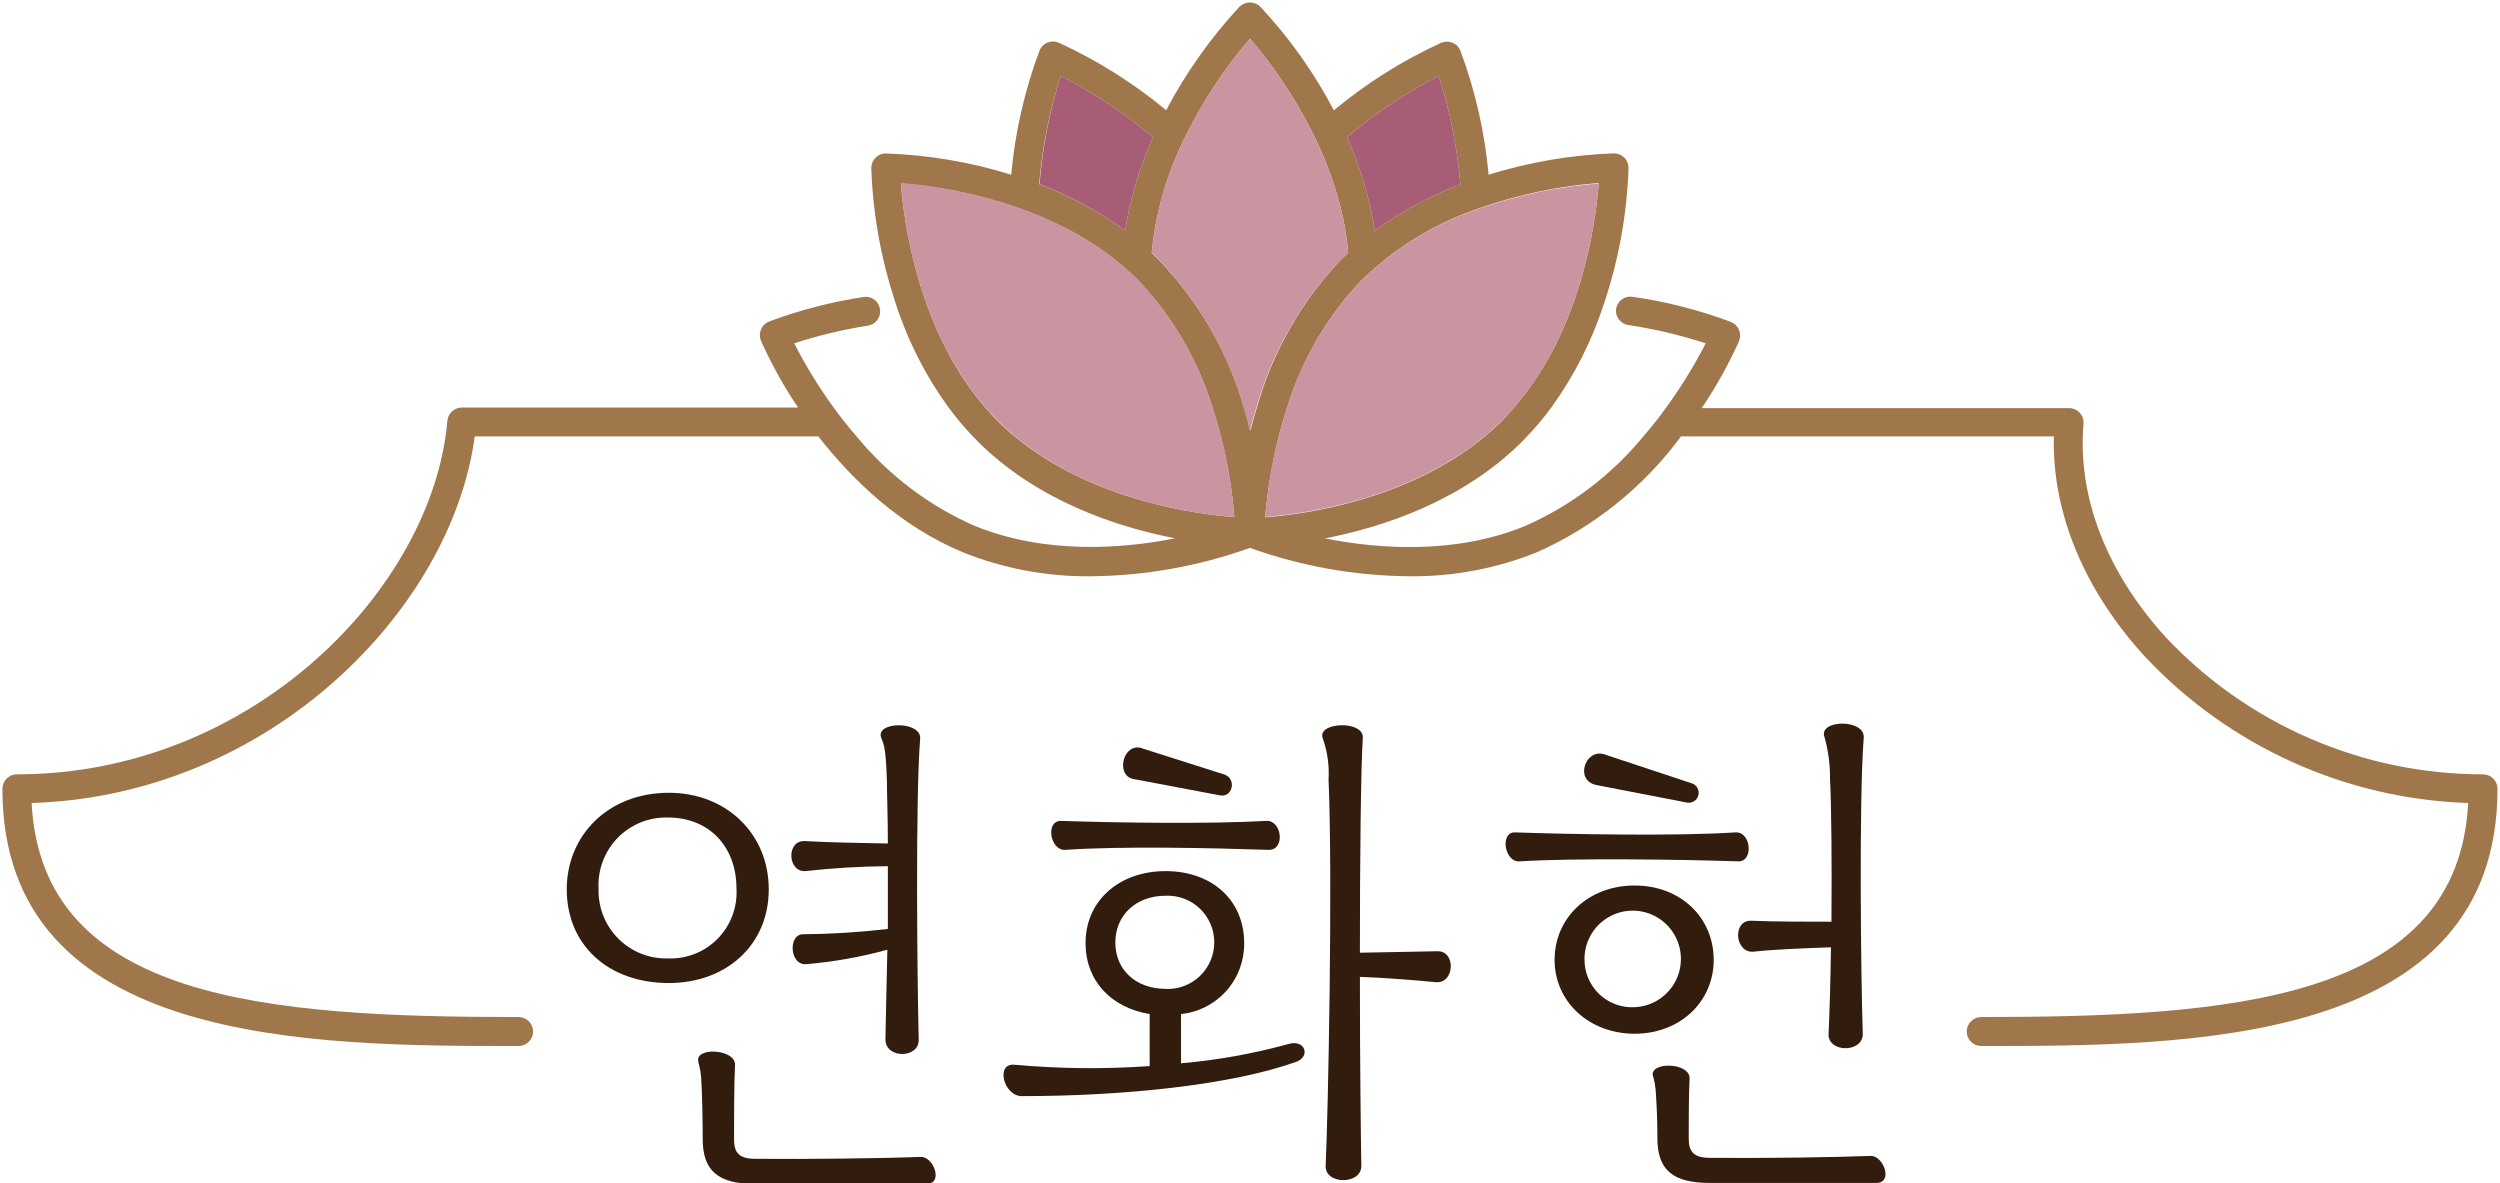 <svg width="169" height="80" viewBox="0 0 169 80" fill="none" xmlns="http://www.w3.org/2000/svg">
<g clip-path="url(#clip0_37_317)">
<path d="M167.853 52.345C168.112 52.345 168.361 52.449 168.544 52.632C168.728 52.816 168.831 53.065 168.831 53.325C168.831 70.71 147.827 70.71 133.929 70.71C133.67 70.71 133.421 70.607 133.238 70.423C133.054 70.24 132.951 69.99 132.951 69.731C132.951 69.471 133.054 69.222 133.238 69.038C133.421 68.855 133.67 68.751 133.929 68.751C150.878 68.751 166.158 67.622 166.849 54.284C158.548 54.01 150.693 50.454 145.004 44.394C140.878 39.889 138.714 34.64 138.838 29.502H113.636C111.119 32.914 107.761 35.614 103.89 37.336C101.143 38.44 98.206 38.99 95.246 38.955C91.581 38.925 87.947 38.277 84.497 37.036C81.046 38.275 77.413 38.924 73.747 38.955C70.786 38.99 67.846 38.44 65.097 37.336C60.821 35.561 57.594 32.407 55.319 29.502H32.092C30.534 41.182 18.253 53.782 2.138 54.284C2.836 67.622 18.096 68.751 35.058 68.751C35.318 68.751 35.566 68.855 35.75 69.038C35.933 69.222 36.036 69.471 36.036 69.731C36.036 69.99 35.933 70.24 35.75 70.423C35.566 70.607 35.318 70.71 35.058 70.71C21.16 70.71 0.163 70.71 0.163 53.325C0.163 53.065 0.266 52.816 0.449 52.632C0.633 52.449 0.882 52.345 1.141 52.345C17.073 52.345 29.263 39.752 30.241 28.451C30.262 28.207 30.373 27.979 30.553 27.813C30.732 27.646 30.967 27.552 31.212 27.55H53.95C52.985 26.119 52.145 24.608 51.44 23.032C51.39 22.913 51.364 22.784 51.364 22.654C51.364 22.524 51.39 22.395 51.44 22.275C51.541 22.033 51.733 21.841 51.974 21.74C54.046 20.967 56.191 20.409 58.376 20.075C58.602 20.04 58.834 20.087 59.03 20.206C59.225 20.325 59.372 20.51 59.445 20.728C59.466 20.785 59.482 20.844 59.491 20.904C59.528 21.16 59.463 21.421 59.309 21.629C59.155 21.837 58.925 21.975 58.669 22.014C56.98 22.279 55.315 22.678 53.689 23.209C54.463 24.724 55.354 26.175 56.355 27.55C56.825 28.203 57.34 28.856 57.913 29.509C60.05 32.108 62.764 34.169 65.84 35.528C70.605 37.486 75.807 37.114 79.438 36.39C75.527 35.632 70.123 33.876 66.055 29.802L65.775 29.509C65.184 28.892 64.633 28.237 64.126 27.55C62.541 25.366 61.318 22.941 60.501 20.369C59.544 17.457 59.004 14.423 58.898 11.36C58.897 11.098 59.001 10.847 59.184 10.661C59.275 10.568 59.383 10.495 59.504 10.445C59.623 10.396 59.752 10.371 59.882 10.374C62.758 10.472 65.608 10.955 68.356 11.81C68.619 8.938 69.263 6.115 70.273 3.414C70.321 3.294 70.392 3.185 70.483 3.093C70.573 3.001 70.682 2.928 70.801 2.879C71.043 2.781 71.314 2.781 71.557 2.879C74.171 4.077 76.617 5.613 78.832 7.449C80.172 4.905 81.843 2.55 83.799 0.444C83.986 0.265 84.235 0.165 84.494 0.165C84.752 0.165 85.001 0.265 85.188 0.444C87.155 2.547 88.83 4.905 90.168 7.455C92.38 5.619 94.824 4.082 97.437 2.886C97.677 2.788 97.946 2.788 98.186 2.886C98.306 2.935 98.416 3.007 98.507 3.099C98.599 3.191 98.672 3.301 98.721 3.421C99.728 6.12 100.37 8.941 100.631 11.81C103.379 10.954 106.229 10.469 109.105 10.367C109.235 10.366 109.363 10.391 109.483 10.441C109.603 10.49 109.712 10.562 109.803 10.654C109.895 10.746 109.967 10.855 110.017 10.975C110.066 11.095 110.091 11.223 110.09 11.353C109.986 14.436 109.439 17.488 108.466 20.415C107.652 22.972 106.435 25.383 104.862 27.557C104.356 28.245 103.805 28.9 103.212 29.515L102.939 29.809C98.871 33.883 93.467 35.639 89.562 36.396C93.2 37.114 98.395 37.506 103.147 35.535C106.225 34.173 108.942 32.11 111.081 29.509C111.648 28.856 112.169 28.203 112.632 27.55C113.635 26.175 114.528 24.723 115.305 23.209C113.603 22.654 111.859 22.241 110.09 21.975C109.834 21.942 109.602 21.81 109.444 21.607C109.285 21.404 109.213 21.147 109.242 20.891C109.251 20.831 109.267 20.772 109.288 20.715C109.36 20.498 109.507 20.314 109.701 20.195C109.895 20.076 110.125 20.029 110.35 20.062C112.628 20.386 114.864 20.958 117.019 21.766C117.14 21.816 117.25 21.89 117.343 21.982C117.436 22.075 117.509 22.186 117.559 22.307C117.608 22.428 117.633 22.559 117.633 22.69C117.632 22.821 117.605 22.951 117.554 23.072C116.845 24.646 116.003 26.158 115.037 27.589H139.874C140.009 27.589 140.143 27.618 140.267 27.673C140.39 27.728 140.501 27.809 140.591 27.909C140.684 28.008 140.754 28.126 140.798 28.254C140.842 28.382 140.858 28.518 140.845 28.654C140.422 33.576 142.41 38.707 146.445 43.121C149.199 46.036 152.518 48.357 156.199 49.943C159.88 51.529 163.846 52.347 167.853 52.345ZM102.345 27.55C106.909 22.327 107.867 15.055 108.075 12.371C105.349 12.586 102.66 13.15 100.077 14.049C97.071 15.056 94.329 16.725 92.052 18.933C89.721 21.378 87.993 24.336 87.007 27.57C86.785 28.223 86.602 28.875 86.439 29.528C85.986 31.315 85.681 33.136 85.527 34.973C88.134 34.771 95.155 33.824 100.338 29.528C100.748 29.189 101.159 28.83 101.55 28.438C101.824 28.138 102.091 27.851 102.345 27.55ZM98.721 12.469C98.516 9.975 98.024 7.512 97.254 5.131C95.037 6.272 92.957 7.663 91.055 9.277C91.963 11.287 92.597 13.41 92.939 15.59C94.718 14.295 96.663 13.246 98.721 12.469ZM90.67 17.529C90.82 17.379 90.983 17.235 91.139 17.085C90.566 10.315 86.218 4.603 84.497 2.611C82.719 4.694 81.214 6.995 80.018 9.46C78.844 11.855 78.111 14.442 77.854 17.098C78.011 17.248 78.167 17.392 78.317 17.549C81.028 20.361 83.011 23.794 84.093 27.55C84.256 28.085 84.399 28.608 84.529 29.117C84.653 28.608 84.803 28.085 84.966 27.55C86.024 23.794 87.982 20.354 90.67 17.529ZM83.441 34.953C83.293 33.116 82.99 31.295 82.535 29.509C82.372 28.856 82.183 28.203 81.961 27.55C80.974 24.324 79.248 21.373 76.922 18.933C71.707 13.71 63.728 12.607 60.905 12.404C61.107 15.087 62.092 22.366 66.635 27.583C66.89 27.883 67.15 28.17 67.431 28.451C67.814 28.837 68.219 29.201 68.643 29.541C73.839 33.818 80.833 34.758 83.441 34.953ZM76.061 15.584C76.4 13.407 77.034 11.288 77.945 9.283C76.032 7.664 73.939 6.271 71.707 5.131C70.943 7.507 70.453 9.963 70.247 12.45C72.316 13.23 74.272 14.284 76.061 15.584Z" fill="#A0774A"/>
<path d="M108.075 12.404C107.866 15.055 106.908 22.334 102.345 27.55C102.091 27.851 101.823 28.138 101.55 28.419C101.158 28.81 100.748 29.169 100.337 29.509C95.155 33.804 88.147 34.731 85.526 34.953C85.68 33.117 85.985 31.295 86.439 29.509C86.602 28.856 86.784 28.203 87.006 27.55C87.996 24.324 89.723 21.373 92.052 18.933C94.331 16.732 97.073 15.07 100.076 14.069C102.661 13.174 105.349 12.614 108.075 12.404Z" fill="#CA94A0"/>
<path d="M97.254 5.131C98.024 7.512 98.516 9.975 98.721 12.469C96.663 13.246 94.718 14.295 92.939 15.59C92.597 13.41 91.963 11.287 91.055 9.277C92.957 7.663 95.037 6.272 97.254 5.131Z" fill="#A65D75"/>
<path d="M91.14 17.085C90.983 17.235 90.82 17.379 90.671 17.529C87.971 20.351 86.001 23.791 84.934 27.55C84.771 28.085 84.621 28.608 84.497 29.117C84.367 28.608 84.223 28.085 84.06 27.55C82.991 23.791 81.019 20.35 78.317 17.529C78.167 17.372 78.011 17.229 77.855 17.078C78.112 14.423 78.845 11.835 80.019 9.44C81.215 6.982 82.72 4.688 84.497 2.611C86.218 4.603 90.566 10.315 91.14 17.085Z" fill="#CA94A0"/>
<path d="M82.554 29.509C83.003 31.295 83.299 33.117 83.441 34.953C80.833 34.758 73.819 33.818 68.636 29.509C68.212 29.168 67.807 28.804 67.424 28.419C67.144 28.138 66.883 27.851 66.629 27.55C62.065 22.327 61.1 15.055 60.898 12.371C63.721 12.587 71.674 13.677 76.915 18.9C79.246 21.346 80.974 24.303 81.961 27.537C82.202 28.223 82.391 28.875 82.554 29.509Z" fill="#CA94A0"/>
<path d="M77.945 9.283C77.034 11.288 76.4 13.407 76.061 15.583C74.279 14.286 72.333 13.232 70.272 12.45C70.47 9.964 70.952 7.508 71.707 5.131C73.939 6.271 76.032 7.664 77.945 9.283Z" fill="#A65D75"/>
<path d="M38.312 60.121C38.312 56.497 41.082 53.592 45.221 53.592C49.068 53.592 51.968 56.334 51.968 60.121C51.968 63.907 49.068 66.453 45.221 66.453C41.069 66.453 38.312 63.842 38.312 60.121ZM40.463 60.121C40.449 60.74 40.562 61.356 40.793 61.931C41.025 62.505 41.37 63.027 41.809 63.463C42.248 63.9 42.772 64.243 43.347 64.47C43.922 64.698 44.538 64.806 45.156 64.789C45.779 64.813 46.399 64.707 46.978 64.477C47.557 64.247 48.081 63.898 48.517 63.453C48.953 63.008 49.291 62.476 49.51 61.892C49.728 61.308 49.822 60.684 49.785 60.062C49.785 57.222 47.927 55.264 45.156 55.264C44.526 55.245 43.9 55.357 43.315 55.593C42.731 55.828 42.201 56.183 41.76 56.633C41.319 57.084 40.977 57.622 40.753 58.212C40.53 58.802 40.431 59.432 40.463 60.062V60.121ZM47.21 71.807C47.316 72.179 47.382 72.562 47.405 72.949C47.47 73.961 47.503 75.822 47.503 76.997C47.503 79.151 48.546 80.033 51.056 80.033H62.627C63.8 80.033 63.116 78.172 62.236 78.205C59.856 78.303 54.674 78.368 51.056 78.335C49.948 78.335 49.622 77.911 49.622 77.029C49.622 75.724 49.622 73.112 49.687 72.003C49.752 70.893 46.936 70.762 47.21 71.774V71.807ZM59.856 70.272C59.856 71.578 62.138 71.578 62.105 70.272C62.007 66.421 61.877 53.951 62.203 49.936C62.301 48.696 59.041 48.755 59.595 49.936C59.856 50.491 59.889 51.242 59.954 52.711C59.954 53.625 60.019 55.192 60.019 57.02C58.227 56.987 56.108 56.954 54.413 56.856C53.109 56.791 53.24 59.044 54.511 58.88C56.34 58.678 58.179 58.569 60.019 58.554C60.019 59.925 60.019 61.361 60.019 62.797C58.115 63.022 56.2 63.141 54.283 63.157C53.272 63.157 53.37 65.246 54.478 65.18C56.34 65.024 58.184 64.696 59.986 64.201C59.921 66.591 59.889 68.869 59.856 70.24V70.272Z" fill="#311C0E"/>
<path d="M77.718 72.068V68.549C75.11 68.125 73.383 66.297 73.383 63.751C73.383 60.878 75.664 58.887 78.793 58.887C81.922 58.887 84.106 60.845 84.106 63.751C84.122 64.94 83.692 66.093 82.902 66.981C82.112 67.869 81.018 68.428 79.836 68.549V71.879C82.294 71.666 84.727 71.229 87.105 70.573C88.246 70.246 88.604 71.422 87.626 71.781C83.226 73.347 75.99 74.098 69.074 74.098C67.835 74.098 67.281 71.846 68.585 71.977C71.622 72.25 74.676 72.281 77.718 72.068ZM85.605 55.492C86.648 55.427 86.909 57.451 85.768 57.451C81.89 57.32 75.723 57.19 72.007 57.451C70.997 57.516 70.645 55.492 71.714 55.492C75.436 55.616 81.694 55.714 85.605 55.492ZM78.793 66.852C79.218 66.871 79.643 66.804 80.041 66.654C80.44 66.505 80.804 66.276 81.112 65.981C81.419 65.687 81.664 65.333 81.832 64.941C81.999 64.55 82.085 64.128 82.085 63.702C82.085 63.276 81.999 62.854 81.832 62.462C81.664 62.07 81.419 61.716 81.112 61.422C80.804 61.127 80.44 60.898 80.041 60.749C79.643 60.599 79.218 60.532 78.793 60.552C76.805 60.552 75.397 61.857 75.397 63.718C75.397 65.579 76.805 66.845 78.793 66.845V66.852ZM77.229 50.596L82.77 52.358C83.617 52.652 83.324 53.958 82.444 53.762L76.577 52.652C75.397 52.385 75.925 50.132 77.229 50.589V50.596ZM89.81 52.685C89.866 51.743 89.733 50.8 89.419 49.91C88.995 48.794 92.255 48.67 92.124 49.91C91.994 51.869 91.929 58.169 91.929 64.403L97.144 64.305C98.447 64.24 98.35 66.525 97.046 66.395C95.742 66.264 93.689 66.101 91.929 66.036C91.929 71.683 91.994 77.036 92.026 78.799C92.059 80.104 89.549 80.104 89.614 78.799C89.777 75.299 90.103 59.631 89.81 52.678V52.685Z" fill="#311C0E"/>
<path d="M102.417 56.269C106.198 56.4 113.402 56.53 117.319 56.269C118.395 56.204 118.558 58.293 117.482 58.227C113.571 58.097 106.4 57.999 102.743 58.227C101.694 58.325 101.374 56.236 102.417 56.269ZM105.09 64.886C105.09 62.047 107.372 59.86 110.501 59.86C113.63 59.86 115.846 62.047 115.846 64.886C115.846 67.726 113.565 69.881 110.501 69.881C107.437 69.881 105.09 67.726 105.09 64.886ZM107.926 53.07L113.995 54.245C114.168 54.288 114.351 54.261 114.504 54.169C114.656 54.078 114.766 53.929 114.81 53.755C114.853 53.582 114.826 53.399 114.734 53.246C114.642 53.093 114.494 52.983 114.321 52.939L108.415 50.981C107.144 50.622 106.427 52.776 107.926 53.07ZM107.111 64.821C107.104 65.263 107.188 65.701 107.358 66.109C107.527 66.517 107.779 66.886 108.097 67.192C108.415 67.498 108.792 67.735 109.206 67.889C109.62 68.043 110.06 68.11 110.501 68.085C111.139 68.06 111.756 67.847 112.275 67.473C112.793 67.099 113.191 66.581 113.418 65.983C113.644 65.384 113.691 64.733 113.55 64.108C113.41 63.484 113.09 62.914 112.63 62.471C112.169 62.027 111.588 61.729 110.96 61.613C110.331 61.498 109.683 61.569 109.095 61.82C108.507 62.07 108.005 62.488 107.653 63.022C107.3 63.556 107.112 64.181 107.111 64.821ZM111.739 72.721C111.846 73.093 111.912 73.476 111.935 73.863C112 74.875 112.039 75.756 112.039 76.932C112.039 79.086 113.076 79.967 115.592 79.967H126.837C128.01 79.967 127.326 78.107 126.446 78.139C124.066 78.237 119.21 78.303 115.592 78.27C114.484 78.27 114.158 77.846 114.158 76.964C114.158 75.659 114.158 74.026 114.216 72.917C114.275 71.807 111.472 71.741 111.739 72.753V72.721ZM123.61 69.881C123.545 71.186 125.957 71.186 125.924 69.881C125.794 66.029 125.664 53.984 125.989 49.871C126.087 48.565 122.828 48.631 123.349 49.871C123.598 50.775 123.718 51.709 123.708 52.646C123.806 54.408 123.838 58.456 123.806 62.308C122.078 62.308 120.025 62.308 118.395 62.242C117.091 62.177 117.254 64.462 118.558 64.332C120.025 64.168 122.013 64.103 123.773 64.038C123.74 66.421 123.675 68.549 123.61 69.913V69.881Z" fill="#311C0E"/>
</g>
<defs>
<clipPath id="clip0_37_317">
<rect width="169" height="80" fill="white"/>
</clipPath>
</defs>
</svg>
